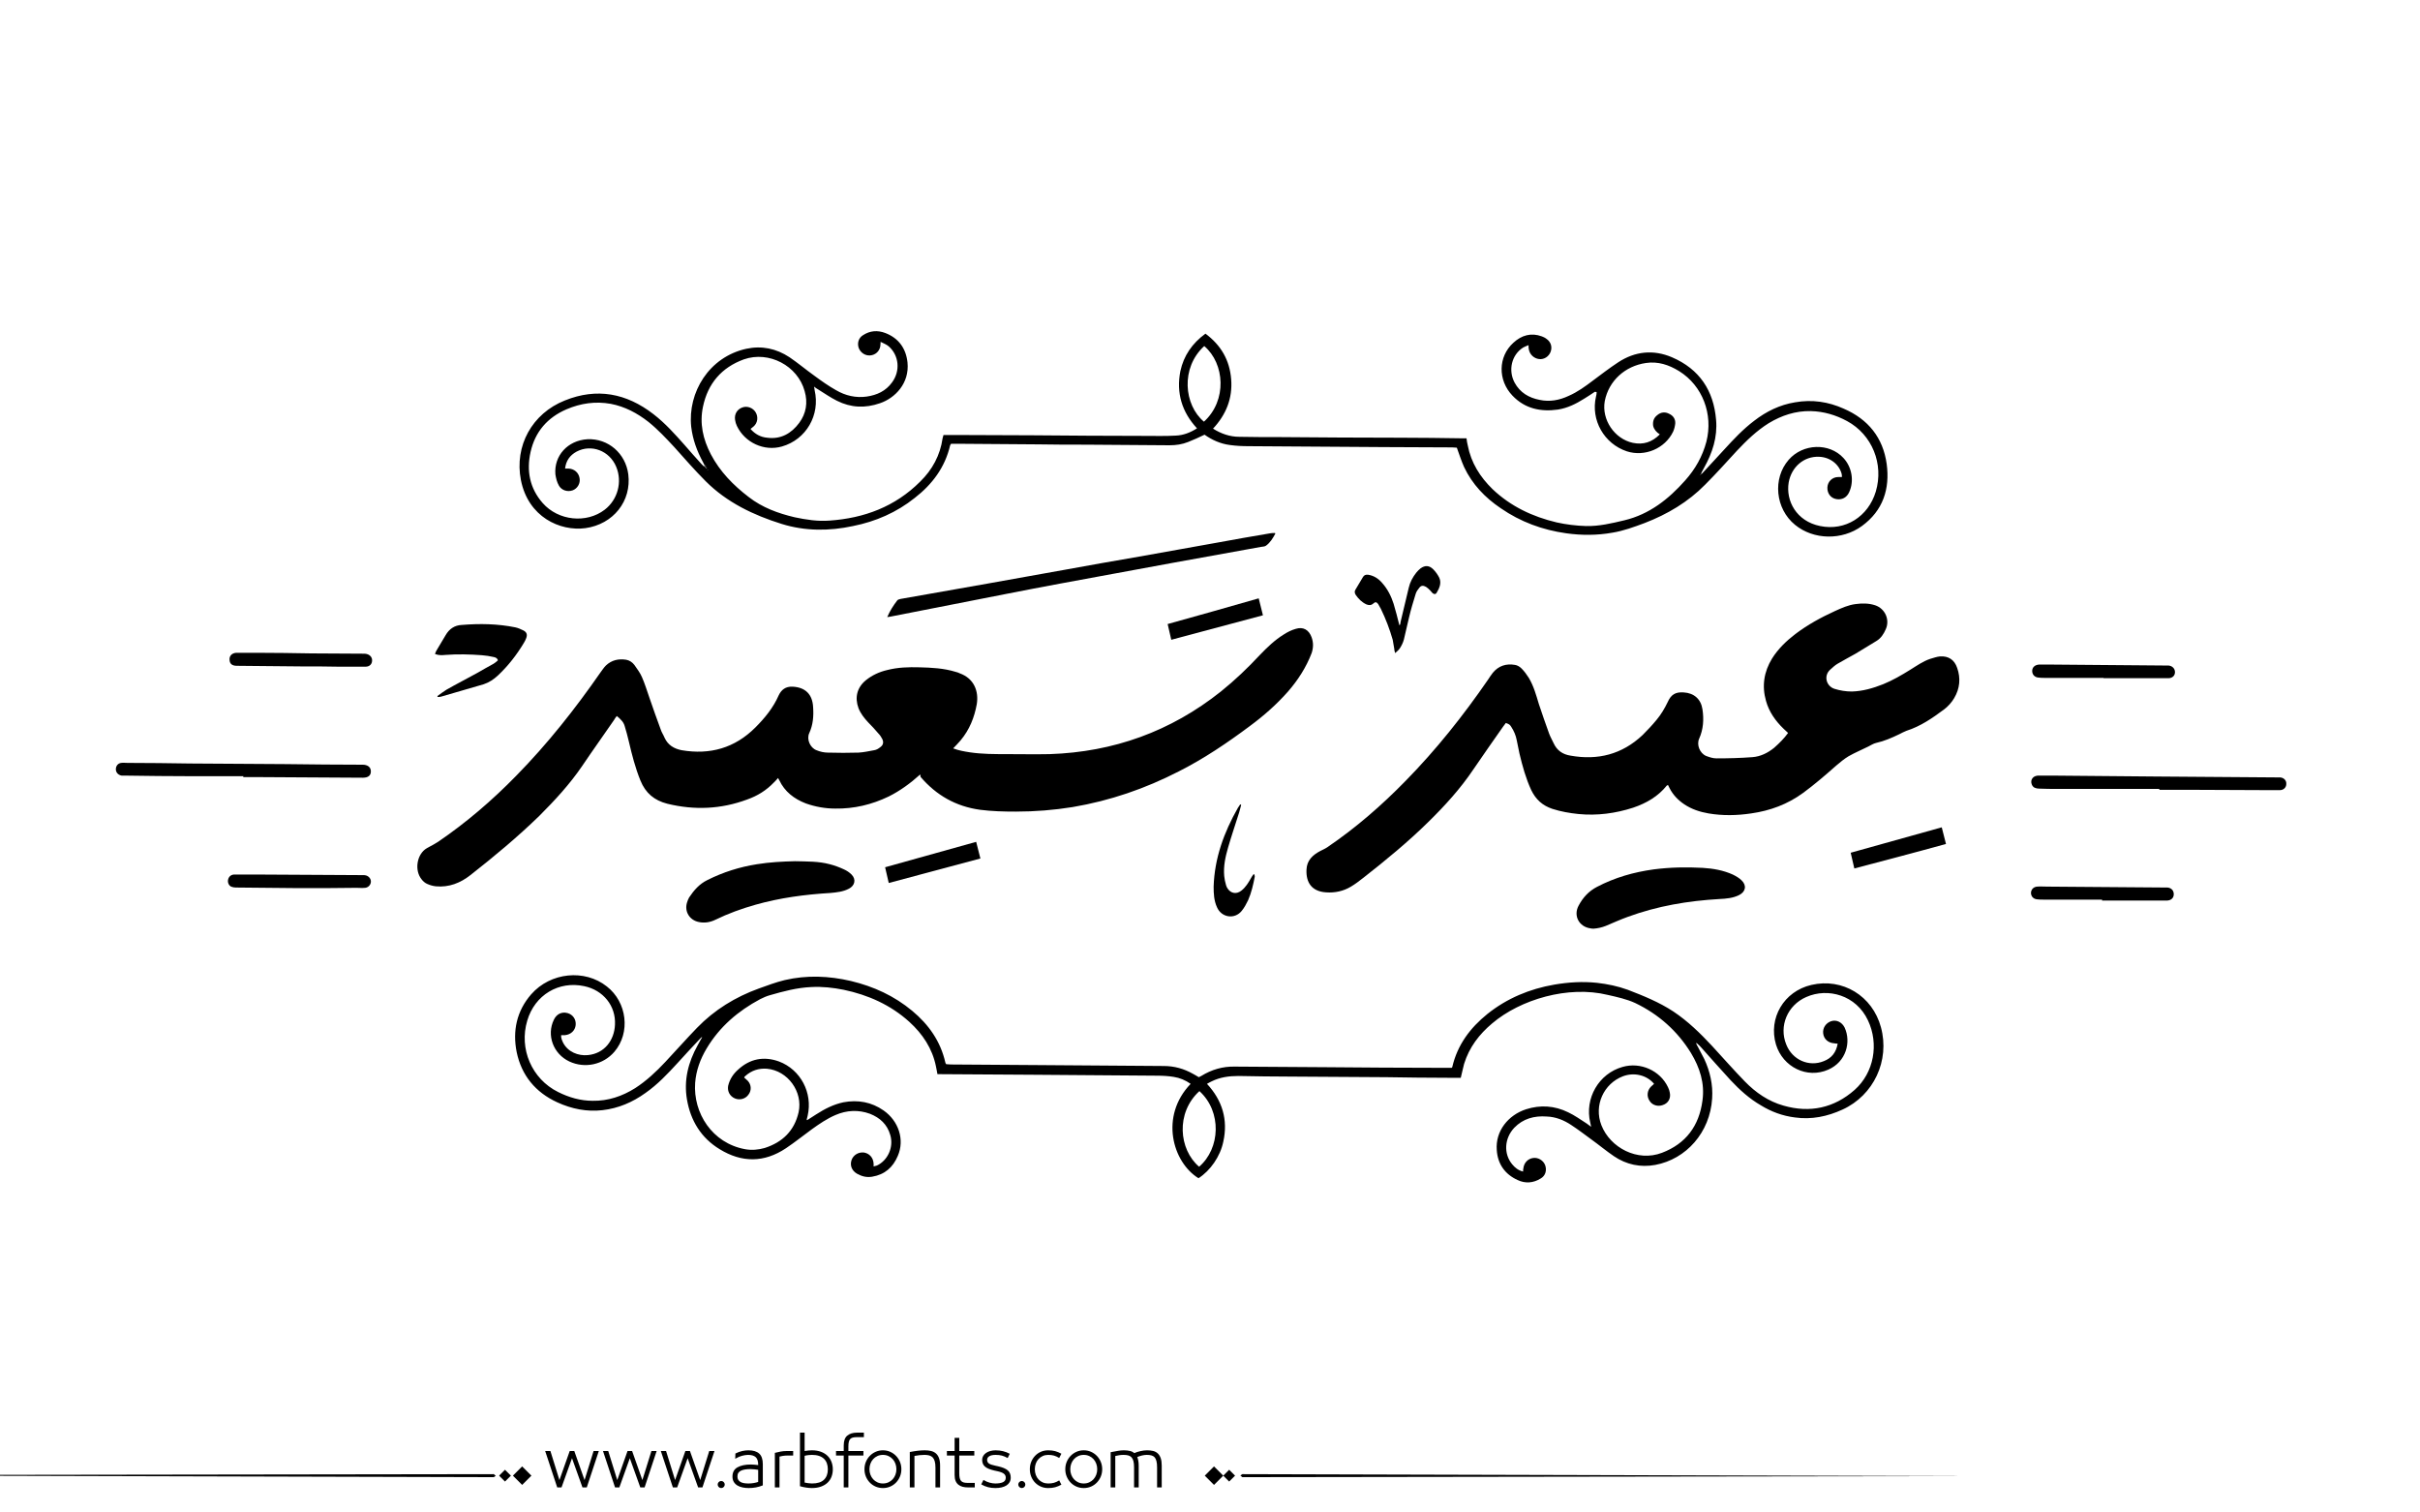 <?xml version="1.0" encoding="utf-8"?>
<!-- Generator: Adobe Illustrator 21.0.0, SVG Export Plug-In . SVG Version: 6.00 Build 0)  -->
<svg version="1.1" id="Layer_1" xmlns="http://www.w3.org/2000/svg" xmlns:xlink="http://www.w3.org/1999/xlink" x="0px" y="0px"
	 viewBox="0 0 800 500" style="enable-background:new 0 0 800 500;" xml:space="preserve">
<g>
	<path fill="#000000" d="M304.1,256.1c-3.1,2.8-6.5,5.3-10.3,7.2c-5.6,2.7-11.5,4.1-17.7,4c-3.3,0-6.6-0.6-9.7-1.7c-3.9-1.5-7-3.9-8.8-7.7
		c-0.1-0.2-0.2-0.4-0.4-0.7c-0.5,0.6-0.9,1-1.4,1.5c-2.5,2.6-5.4,4.4-8.8,5.6c-8.6,3.2-17.4,3.6-26.4,1.4c-4.3-1.1-7.2-3.5-8.9-7.7
		c-1.7-4.2-2.8-8.5-3.8-12.8c-0.4-1.8-0.9-3.5-1.4-5.2c-0.2-0.7-0.6-1.4-1.1-1.9c-0.4-0.5-0.9-0.9-1.5-1.4c-0.4,0.5-0.7,0.9-0.9,1.3
		c-3.5,5.1-7.1,10.1-10.6,15.3c-4.1,6-9,11.3-14.1,16.4c-7.2,7-14.9,13.4-22.8,19.6c-3.3,2.6-7.1,4.1-11.4,3.7c-1-0.1-2-0.4-2.9-0.8
		c-0.7-0.3-1.4-0.9-1.9-1.6c-2.2-2.8-1.6-7.6,1.2-9.8c0.8-0.6,1.8-1,2.8-1.6c0.5-0.3,1-0.6,1.5-0.9c9.4-6.4,18-13.8,25.9-21.9
		c10.3-10.5,19.4-22,27.8-34.1c0.6-0.8,1.1-1.6,1.8-2.3c1.9-1.8,4.2-2.3,6.7-1.9c1.1,0.2,2,0.8,2.7,1.7c0.9,1.3,1.9,2.6,2.5,4
		c1,2.3,1.7,4.6,2.5,6.9c1.2,3.5,2.4,6.9,3.7,10.4c0.3,1,0.9,1.8,1.3,2.8c1.1,2.4,3.1,3.6,5.6,4.1c9.4,1.6,17.6-0.7,24.4-7.5
		c3.1-3.1,5.9-6.5,7.7-10.6c0.9-1.9,2.3-3,4.6-2.9c4.2,0.2,6.6,2.5,6.8,6.8c0.2,2.9,0,5.8-1.3,8.6c-0.9,2,0.3,4.8,2.4,5.6
		c1.2,0.5,2.5,0.8,3.8,0.8c3.4,0.1,6.7,0.1,10.1,0c1.8-0.1,3.5-0.5,5.2-0.8c0.7-0.1,1.4-0.5,2-1c1-0.7,1.2-1.7,0.6-2.8
		c-0.3-0.6-0.7-1.2-1.2-1.7c-1.1-1.3-2.2-2.5-3.4-3.7c-1.3-1.4-2.5-2.9-3.2-4.7c-1.3-3.5-0.5-6.8,2.4-9.2c2.1-1.7,4.5-2.8,7.1-3.4
		c3.5-0.9,7-1,10.6-0.9c4.1,0.1,8.1,0.3,12,1.5c0.5,0.1,1,0.3,1.4,0.5c4.7,1.7,6.3,5.9,5.6,10.2c-0.8,4.4-2.4,8.4-5.3,11.9
		c-0.8,0.9-1.6,1.8-2.5,2.7c1.8,0.7,3.6,1,5.5,1.3c4,0.6,8.1,0.6,12.1,0.6c4.8,0,9.5,0.1,14.3,0c21.1-0.7,40-7.5,56.6-20.7
		c4.6-3.7,8.9-7.8,12.9-12.1c2.4-2.5,4.9-4.9,7.8-6.7c1.2-0.8,2.6-1.5,4-1.9c2.5-0.8,4.4,0.3,5.3,2.8c0.6,1.7,0.6,3.4,0,5.2
		c-1.8,4.7-4.5,8.9-7.8,12.7c-3.8,4.3-8,8-12.6,11.4c-7.5,5.6-15.2,10.8-23.5,15c-11.1,5.7-22.7,9.7-35.1,11.8
		c-6.2,1-12.5,1.5-18.8,1.5c-4,0-7.9-0.1-11.8-0.6c-8-1.1-14.5-4.8-19.7-10.9C304.3,256.2,304.3,256.1,304.1,256.1z"/>
	<path fill="#000000" d="M591.1,242.3c-0.5-0.5-1-0.9-1.5-1.4c-2.7-2.6-4.8-5.6-5.8-9.2c-1.4-4.9-0.7-9.6,2-14c2-3.2,4.7-5.8,7.7-8.1
		c4.1-3.1,8.5-5.5,13.1-7.6c2.2-1,4.4-2,6.8-2.3c2.2-0.3,4.4-0.3,6.5,0.4c3.3,1.1,4.9,4.8,3.5,7.9c-0.7,1.6-1.6,3-3.1,3.9
		c-2.3,1.4-4.6,2.8-6.9,4.2c-1.9,1.1-3.9,2.1-5.9,3.3c-0.9,0.5-1.7,1.3-2.5,2c-2.2,2-1.3,5.4,1.4,6.3c1.9,0.6,3.8,0.9,5.8,0.9
		c3.6-0.1,7-1.1,10.3-2.4c3.2-1.3,6.1-3,9-4.8c2.1-1.3,4.2-2.8,6.6-3.6c1.1-0.3,2.1-0.7,3.2-0.8c2.8-0.2,4.8,1.1,5.7,3.8
		c1.2,3.4,0.9,6.8-1,10c-0.9,1.5-2,2.7-3.3,3.7c-3.9,2.9-7.8,5.6-12.5,7.1c-0.8,0.3-1.5,0.7-2.3,1.1c-2.5,1.2-5,2.3-7.7,2.9
		c-0.9,0.2-1.8,0.8-2.6,1.2c-2.2,1.1-4.4,2-6.5,3.2c-1.5,0.9-2.8,2-4.1,3.1c-3.5,3.1-7.1,6.2-10.9,9c-5.2,3.8-10.9,5.9-17.2,6.8
		c-4.7,0.7-9.4,0.8-14.1,0c-2.9-0.5-5.6-1.4-8-3c-2.1-1.4-3.8-3.2-4.9-5.4c-0.2-0.3-0.3-0.7-0.5-1c-0.1,0.1-0.3,0.1-0.4,0.2
		c-2.9,3.6-6.7,5.8-11.1,7.3c-5.9,1.9-11.9,2.7-18.1,2.1c-2.9-0.3-5.8-0.8-8.6-1.7c-3.3-1.1-5.5-3.1-7-6.2
		c-1.8-3.9-2.9-7.9-3.9-12.1c-0.3-1.5-0.6-2.9-0.9-4.4c-0.3-1.6-0.9-3-1.8-4.4c-0.5-0.8-0.7-0.9-1.8-1.3c-0.3,0.4-0.6,0.8-0.9,1.2
		c-3.3,4.7-6.6,9.4-9.8,14.1c-4.3,6.4-9.4,12-14.9,17.4c-6.7,6.6-14,12.6-21.4,18.4c-1.4,1.1-2.7,2.1-4.2,3
		c-2.5,1.5-5.3,2.1-8.2,1.9c-4.8-0.3-6.7-3.3-6.5-7.5c0.1-3.1,2.1-4.9,4.6-6.2c0.8-0.4,1.7-0.8,2.4-1.3c9.4-6.4,17.9-13.8,25.8-21.9
		c10.1-10.3,19-21.5,27.2-33.4c0.5-0.8,1-1.5,1.6-2.3c1.9-2.3,4.4-3.1,7.3-2.6c0.8,0.1,1.6,0.6,2.2,1.2c0.9,0.9,1.7,2,2.4,3.1
		c1.6,2.7,2.4,5.6,3.3,8.6c1.1,3.3,2.2,6.5,3.4,9.8c0.4,1.1,1,2.1,1.5,3.2c1.1,2.4,3,3.7,5.6,4.1c9,1.6,17-0.4,23.8-6.8
		c1.6-1.6,3.2-3.3,4.6-5c1.5-1.8,2.7-3.8,3.7-5.9c1.1-2.5,2.6-3.4,5.3-3.2c3.4,0.2,5.7,2.2,6.2,5.6c0.5,3.3,0.3,6.6-1.1,9.7
		c-0.9,2,0.2,4.8,2.3,5.7c1.1,0.4,2.2,0.8,3.4,0.8c4,0,7.9-0.1,11.9-0.4c2.7-0.2,5.1-1.4,7.2-3.1
		C588.3,245.6,589.8,244.1,591.1,242.3z"/>
	<path fill="#000000" d="M527.1,129.6c-1.1,0.7-2.2,1.5-3.4,2.2c-2.7,1.7-5.5,3.1-8.7,3.6c-5.7,0.8-10.9-0.3-15-4.6c-4.9-5.1-4.8-12.9,0.3-17.5
		c2.7-2.5,5.9-3.4,9.4-2.1c0.5,0.2,1,0.4,1.5,0.8c1.5,1,2,2.7,1.4,4.3c-0.6,1.6-2.2,2.6-3.8,2.4c-1.7-0.2-3.1-1.5-3.4-3.2
		c-0.1-0.4-0.1-0.8-0.1-1.4c-0.7,0.3-1.3,0.5-1.8,0.8c-3.8,2.4-5,7.5-2.8,11.6c1.8,3.3,4.7,5,8.3,5.7c3.3,0.7,6.5,0.1,9.5-1.3
		c3-1.3,5.6-3.2,8.1-5.1c2.7-2,5.4-4.1,8.3-6c5.6-3.7,11.7-4.3,17.8-1.7c9.1,3.9,13.8,11,14.6,20.7c0.5,5.7-1.2,10.9-4,15.9
		c-0.3,0.5-0.5,1-0.8,1.5c-0.1,0.2-0.1,0.4-0.2,0.6c-0.1,0-0.1,0-0.2,0c0,0.1,0,0.1,0,0.2c0.1-0.1,0.1-0.1,0.2-0.2
		c0.2-0.1,0.3-0.2,0.5-0.4c2.4-2.6,4.8-5.2,7.2-7.8c3.1-3.4,6.2-6.7,9.9-9.5c4-3.1,8.5-5.3,13.5-6.1c5.6-1,11-0.2,16.1,2.1
		c8.1,3.5,13,9.6,14.2,18.3c1.1,8.2-1.2,15.4-8.2,20.5c-6.6,4.8-16,4.6-22.1-0.4c-6.5-5.3-7.5-15.3-2.1-21.5
		c4.7-5.4,13.4-5.7,18.1-0.6c2.8,3,3.6,7.6,1.9,11.3c-0.8,1.8-2.4,2.6-4.2,2.3c-1.9-0.3-3.1-1.9-3-3.9c0.1-1.9,1.6-3.4,3.6-3.4
		c0.4,0,0.7,0,1.2,0c0-0.4,0-0.7-0.1-1.1c-0.9-3.2-3.9-5.5-7.5-5.6c-5-0.2-9.1,3.4-10,8.5c-1,6,2.5,12.8,10.4,14.4
		c8.3,1.7,15.9-3.1,18.4-11.4c2.7-9.1-1.2-18.8-9.5-23.3c-3.7-2-7.7-3.2-12-3.3c-5-0.1-9.6,1.4-13.9,4c-4,2.5-7.3,5.7-10.5,9.1
		c-3.5,3.8-6.9,7.6-10.5,11.2c-5.7,5.8-12.5,9.8-20,12.7c-3.5,1.3-7,2.6-10.7,3.2c-5.1,0.9-10.1,0.9-15.2,0.2
		c-7.9-1.1-15.2-3.8-21.7-8.3c-5.2-3.5-9.4-7.9-12.1-13.6c-0.9-2-1.6-4.2-2.4-6.4c-0.4,0-1-0.1-1.6-0.1c-7.5,0-14.9-0.1-22.4-0.1
		c-14.9-0.1-29.8-0.2-44.8-0.3c-2.1,0-4.2-0.1-6.3-0.4c-3.1-0.4-5.9-1.7-8.3-3.4c-1.9,0.9-3.6,1.7-5.4,2.4c-2,0.8-4,1.1-6.2,1.1
		c-9.2-0.1-18.4-0.1-27.5-0.2c-5.3,0-10.5,0-15.8-0.1c-9-0.1-17.9-0.1-26.9-0.2c-0.7,0-1.4,0-2,0c-0.1,0.2-0.2,0.3-0.3,0.5
		c-1.7,7.3-5.9,12.9-11.7,17.4c-6,4.8-12.9,7.8-20.4,9.3c-7.9,1.7-15.9,1.7-23.6-0.7c-9.3-2.9-18.1-7.1-25.1-14.1
		c-3.6-3.6-7-7.5-10.4-11.3c-2.7-2.9-5.4-5.8-8.5-8.3c-3.7-2.9-7.8-5.1-12.5-6c-5.1-0.9-9.9-0.2-14.6,1.8
		c-6.3,2.7-10.4,7.4-11.9,14.1c-1.4,6.2-0.3,12,4,16.9c5.2,5.9,14.5,6.8,20.5,2.2c4.3-3.3,5.9-9.2,3.8-14.2c-2.2-5.3-8.2-7.6-13.1-5
		c-2.2,1.2-3.5,3-3.8,5.6c0.5,0,0.9,0,1.2,0c1.8,0.1,3.3,1.3,3.6,3.2c0.3,1.7-0.7,3.4-2.3,4c-1.7,0.6-3.6,0-4.5-1.5
		c-0.7-1.2-1-2.5-1.2-3.8c-0.5-6.1,4-11.2,10.6-11.6c6.9-0.3,12.6,4.7,13.5,11.6c1.1,8.8-4.9,16.5-14.2,17.8
		c-8.4,1.1-18.9-3.7-21.3-15.9c-2.2-11.3,3.7-22,14.5-26.3c10.6-4.3,20.4-2.4,29.3,4.5c3.9,3,7.1,6.6,10.3,10.2
		c1.8,2.1,3.6,4.1,5.5,6.2c0.3,0.3,0.6,0.6,0.9,0.9c0.1-0.1,0.2-0.1,0.3-0.2c-0.2-0.4-0.4-0.8-0.6-1.2c-2-3.7-3.4-7.5-3.9-11.7
		c-1.2-11.4,5.9-23.1,18.2-25.8c5.1-1.1,9.9-0.1,14.3,2.8c2.8,1.9,5.4,4.1,8.2,6.1c2.3,1.7,4.7,3.4,7.2,4.8
		c3.1,1.8,6.5,2.6,10.1,2.1c3.4-0.5,6.3-1.8,8.4-4.7c2.8-3.8,2.3-8.9-1.1-11.9c-0.7-0.6-1.7-1-2.5-1.4c-0.1,0-0.2,0-0.3,0
		c0,0.1,0.1,0.1,0.1,0.2c0,0.4-0.1,0.8-0.1,1.2c-0.3,1.7-1.7,2.9-3.4,3c-1.6,0.1-3.1-0.9-3.7-2.4c-0.6-1.6-0.1-3.4,1.4-4.3
		c2.3-1.5,4.8-1.7,7.4-0.7c4.4,1.7,6.8,5.1,7.3,9.7c0.7,6.9-4.1,11.8-9.1,13.5c-4.9,1.7-9.6,1.5-14.2-0.8c-2.2-1.1-4.2-2.5-6.3-3.8
		c-0.4-0.2-0.8-0.5-1.3-0.9c0.1,0.6,0.2,0.9,0.2,1.2c1.9,8.2-2.8,16.3-10.8,18.6c-5.9,1.7-12.3-1.3-14.9-6.8c-0.3-0.6-0.5-1.3-0.6-2
		c-0.3-1.9,0.7-3.5,2.4-4.1c1.6-0.6,3.5,0.1,4.4,1.6c0.9,1.5,0.7,3.5-0.7,4.7c-0.3,0.2-0.6,0.5-1,0.8c1.5,1.7,3.3,2.7,5.5,2.9
		c4.5,0.6,8-1.4,10.6-4.9c2.3-3.1,2.9-6.7,1.8-10.5c-2.3-8.4-11.8-13.4-20.1-10.5c-7.4,2.7-11.9,8-13.5,15.6
		c-1.2,5.6,0,10.8,2.6,15.8c3,5.7,7.4,10.2,12.5,14.1c4.5,3.5,9.7,5.4,15.2,6.7c3.8,0.8,7.6,1.4,11.5,1.1c11.5-0.8,21.7-4.6,30-12.9
		c4-3.9,6.6-8.7,7.4-14.3c0.1-0.4,0.2-0.7,0.3-1.1c1.2,0,2.5,0,3.7,0c8.6,0,17.2,0.1,25.7,0.1c12.4,0.1,24.8,0.2,37.2,0.2
		c3.4,0,6.8,0.1,10.2-0.1c2.5-0.1,4.8-1,7-2.4c-5-5.4-6.9-11.7-5.5-18.9c1.1-5.1,3.9-9.2,8.3-12.4c5.1,3.8,8,8.7,8.5,15.1
		c0.5,6.3-1.7,11.7-6,16.3c2.7,1.7,5.6,2.7,8.7,2.7c4.6,0.1,9.2,0.1,13.8,0.1c13.1,0.1,26.2,0.2,39.3,0.2c6.9,0,13.8,0.1,20.7,0.2
		c0.4,0,0.8,0,1.3,0c0.1,0.8,0.2,1.6,0.4,2.3c1.1,5.8,4.1,10.5,8.2,14.5c6,5.7,13.2,9.1,21.2,11c3.2,0.7,6.4,1.1,9.7,1.2
		c4.3,0.1,8.5-0.9,12.7-1.9c8.3-2,14.6-7,20.1-13.2c3.3-3.7,5.7-7.9,7-12.8c2.3-9.1-1.3-18.5-9-23.3c-3.4-2.1-7-3.3-11-2.7
		c-6.9,1-12.3,5.9-13.6,12.6c-1.1,6.1,3.2,12.5,9.3,13.8c3.4,0.7,6.3-0.2,8.9-2.8c-1.1-0.7-1.9-1.6-2.2-2.8
		c-0.2-1.5,0.2-2.7,1.4-3.6c1.2-1,2.6-1.1,3.9-0.4c1.3,0.6,2.1,1.7,2,3.2c-0.1,0.9-0.3,1.8-0.7,2.7c-2.7,5.6-9.4,8.4-15.3,6.5
		c-7.5-2.5-12-10.3-10.2-18.1c0.1-0.4,0.2-0.8,0.2-1.2c0-0.1,0-0.2,0-0.3C527.3,129.5,527.2,129.5,527.1,129.6z M234,155.4
		c0,0,0,0.1,0.1,0.1c0,0,0.1,0,0.1,0C234.1,155.5,234,155.4,234,155.4c0-0.1,0-0.1-0.1-0.2c0,0-0.1,0.1-0.1,0.1
		C233.9,155.3,233.9,155.3,234,155.4z M233.2,153.9c-0.4-0.2-0.4,0-0.3,0.3c0.2,0.2,0.4,0.5,0.6,0.7c0.1-0.1,0.2-0.1,0.2-0.2
		C233.6,154.5,233.4,154.2,233.2,153.9z M398.1,114.4c-7.9,7.2-6.7,19.5-0.1,25C405.7,132.4,404.9,120.2,398.1,114.4z"/>
	<path fill="#000000" d="M561.2,345.9c0.7,1.4,1.5,2.8,2.2,4.2c1.9,4.1,2.9,8.5,2.6,13c-0.7,11.3-8.6,20.1-18.8,22c-4.9,0.9-9.6-0.1-13.7-2.9
		c-2.5-1.7-4.9-3.7-7.4-5.5c-2.2-1.6-4.4-3.3-6.7-4.8c-2.4-1.6-5.1-2.7-8.1-2.8c-4.1-0.3-7.8,0.7-10.7,3.7
		c-3.3,3.5-3.6,8.6-0.7,12.1c0.9,1.1,2,2,3.6,2.4c0-0.4,0-0.8,0.1-1.1c0.2-1.8,1.5-3.2,3.3-3.4c1.6-0.2,3.3,0.8,3.9,2.4
		c0.6,1.7,0.1,3.5-1.5,4.4c-2.4,1.5-5.1,1.7-7.6,0.5c-4.2-1.9-6.6-5.3-6.9-9.9c-0.5-6.3,3.8-11.6,9.7-13.5c4.7-1.5,9.4-1.2,13.9,1
		c2.1,1,4.1,2.4,6.1,3.7c0.4,0.3,0.8,0.6,1.5,1.1c-0.1-0.6-0.2-1-0.3-1.4c-1.9-8,2.8-16.2,10.7-18.4c5.9-1.7,12.4,1.2,15,6.7
		c0.3,0.6,0.5,1.2,0.6,1.8c0.4,1.9-0.5,3.5-2.3,4.1c-1.6,0.6-3.5,0.1-4.4-1.4c-1-1.5-0.8-3.4,0.5-4.7c0.3-0.3,0.7-0.6,1-0.9
		c-2.4-2.9-6.6-3.9-10.3-2.5c-6.3,2.4-9.7,9.6-7.1,16.2c2.9,7.4,11.9,12.2,20,9.1c7.9-3,12.3-8.9,13.4-17.3
		c0.8-5.7-0.9-10.9-3.8-15.7c-4.5-7.3-10.7-12.8-18.4-16.5c-2.8-1.3-6-2-9.1-2.7c-13.1-3.2-28.9,1.5-38.2,9.4
		c-4.3,3.6-7.6,7.9-9.3,13.4c-0.4,1.5-0.7,3-1.1,4.6c-1.4,0-2.8,0-4.2,0c-6.8,0-13.5-0.1-20.3-0.2c-10.6-0.1-21.3-0.1-31.9-0.2
		c-5.7,0-11.4-0.1-17.1-0.2c-3.1,0-6.1,0.4-8.9,1.8c-0.5,0.2-0.9,0.5-1.5,0.8c5.1,5.5,7,11.9,5.4,19.1c-1,4.9-4.3,9.6-8.2,12.1
		c-8.6-5.3-12.9-20.5-2.6-31.2c-1.7-1.2-3.6-2-5.6-2.3c-1.8-0.3-3.7-0.4-5.6-0.4c-13.4-0.1-26.8-0.2-40.1-0.3
		c-10.5-0.1-21-0.1-31.5-0.2c-0.3,0-0.6,0-0.9,0c-0.2-0.9-0.3-1.8-0.5-2.6c-1.2-5.9-4.4-10.7-8.8-14.7c-6.2-5.6-13.6-8.9-21.7-10.6
		c-3.5-0.7-7.1-1.1-10.7-0.9c-4.7,0.2-9.2,1.4-13.7,2.7c-1.1,0.3-2.2,0.8-3.2,1.3c-7.3,3.9-13.4,9.1-17.7,16.3
		c-2.1,3.5-3.5,7.3-3.8,11.4c-0.7,9.9,5.6,19.9,16.5,21.9c2.2,0.4,4.4,0.2,6.5-0.4c5.9-1.9,9.8-5.7,11.2-11.8
		c1.5-6.8-3.6-13.8-10.5-14.4c-2.7-0.2-5.1,0.6-7.1,2.4c-0.2,0.1-0.3,0.3-0.4,0.5c0.4,0.4,0.8,0.7,1.2,1.1c1.2,1.3,1.3,3.2,0.2,4.6
		c-1,1.4-2.9,1.9-4.5,1.2c-1.6-0.7-2.5-2.3-2.2-4.1c0.5-2.2,1.7-4,3.3-5.4c3.9-3.6,8.5-4.5,13.5-2.7c7.2,2.7,11.2,10.4,9.5,17.9
		c-0.1,0.4-0.2,0.8-0.3,1.2c0,0.1,0,0.2,0,0.3c0.1,0,0.2-0.1,0.3-0.1c0.9-0.6,1.9-1.2,2.8-1.8c2.8-1.8,5.7-3.3,9-4
		c4.8-0.9,9.3-0.1,13.3,2.7c5,3.5,7,9.7,4.7,15c-1.6,3.8-4.3,6.2-8.5,6.9c-1.8,0.3-3.4-0.1-5-1c-1.7-1-2.4-2.7-1.8-4.5
		c0.6-1.7,2.3-2.7,4.1-2.5c1.8,0.3,3.1,1.7,3.2,3.7c0,0.2,0,0.5,0,0.9c0.4-0.1,0.8-0.2,1.1-0.3c3.6-1.7,5.6-6.1,4.4-10.1
		c-1-3.5-3.4-5.7-6.7-7c-3.8-1.4-7.7-1.2-11.4,0.4c-2.8,1.2-5.3,2.9-7.8,4.7c-2.9,2.1-5.6,4.3-8.6,6.3c-7.2,4.8-14.6,4.8-21.9,0.3
		c-6.1-3.7-9.6-9.4-10.8-16.4c-1.1-6.4,0.4-12.3,3.5-17.9c0.4-0.7,0.7-1.3,1.1-2c0.1-0.2,0.2-0.3,0.3-0.5c0-0.1,0.1-0.2,0.1-0.3
		c-0.1,0.1-0.2,0.1-0.3,0.2c-0.1,0.1-0.3,0.3-0.4,0.4c-2.5,2.7-5,5.3-7.4,8c-3.3,3.6-6.6,7.1-10.6,9.9c-4.3,3.1-9,5.1-14.2,5.7
		c-5.2,0.6-10.2-0.4-15-2.6c-7.2-3.3-11.8-8.9-13.4-16.6c-1.4-7,0-13.6,4.8-19.1c6.4-7.3,17.7-8.4,25-2.6c6.7,5.2,7.9,15.3,2.5,21.6
		c-3.7,4.3-9.8,5.6-14.9,3.2c-5.3-2.5-7.6-8.7-5.1-13.8c0.9-1.9,2.6-2.7,4.5-2.2c1.8,0.5,2.9,2.1,2.7,4c-0.2,1.8-1.6,3.1-3.5,3.3
		c-0.4,0-0.8,0-1.3,0c-0.1,0.9,0.3,1.7,0.6,2.4c1.6,3.2,5.1,4.5,8.2,4.2c5.5-0.5,8.8-4.9,9-10.1c0.3-6.2-3.9-11.4-10.2-12.7
		c-8.4-1.8-16.3,2.9-18.8,11.4c-2.8,9.3,1.5,19.3,10.2,23.6c3.6,1.8,7.4,2.9,11.4,2.9c5.1,0.1,9.8-1.5,14.1-4.2
		c3.7-2.4,6.9-5.4,9.9-8.6c3.5-3.7,6.9-7.6,10.5-11.3c5.8-6,12.7-10.2,20.4-13c2.8-1,5.7-2.1,8.6-2.8c7.3-1.7,14.6-1.4,21.9,0.3
		c7.5,1.8,14.3,4.9,20.3,9.9c5.4,4.5,9.3,10,10.9,17c0,0.2,0.1,0.3,0.3,0.6c0.5,0,1.1,0.1,1.6,0.1c9.7,0.1,19.5,0.1,29.2,0.2
		c13.7,0.1,27.4,0.2,41.1,0.3c3.5,0,6.7,0.9,9.7,2.6c0.6,0.3,1.2,0.7,1.9,1.1c0.3-0.1,0.5-0.3,0.8-0.4c3.4-2.1,7.1-3.2,11.1-3.1
		c10.2,0.1,20.3,0.1,30.5,0.2c12.3,0.1,24.5,0.2,36.8,0.2c1.5,0,3,0,4.4,0c0.1-0.1,0.2-0.2,0.2-0.3c1.7-7.3,5.9-12.9,11.6-17.5
		c6.5-5.2,14-8.3,22.1-9.7c4.7-0.8,9.3-1.1,14.1-0.6c3.5,0.4,6.9,1.1,10.2,2.3c5.2,2,10.4,4.1,15.1,7.2c4.8,3.2,8.9,7.2,12.8,11.4
		c3.6,3.9,7.1,7.9,10.8,11.7c3.6,3.7,7.8,6.6,12.8,8c8.7,2.5,16.7,0.8,23.5-5.2c6.4-5.7,8.1-15.2,4.4-23
		c-3.9-8.3-13.2-10.9-20.4-7.7c-6.2,2.7-9.1,9.6-6.6,15.7c2,5.1,7.5,7.5,12.4,5.5c2.6-1,4.1-2.9,4.6-5.8c-0.4,0-0.8,0-1.1-0.1
		c-2-0.1-3.5-1.4-3.7-3.3c-0.2-1.8,0.9-3.4,2.6-4c1.8-0.6,3.6,0.3,4.5,2.1c2.2,4.8,0.5,11.3-5.4,13.9c-7,3.1-15-0.8-17.3-8.3
		c-2.6-8.7,2.6-17.6,11.7-19.7c10.3-2.4,20.2,3.6,23,14c3,11-2.4,22.5-12.7,27.2c-5,2.3-10.3,3.4-15.8,2.6c-4-0.5-7.8-1.9-11.2-4
		c-3.8-2.2-7-5.1-10-8.3c-3.3-3.6-6.5-7.2-9.7-10.8c-0.3-0.4-0.7-0.7-1.1-1.1c-0.1-0.1-0.3-0.2-0.4-0.4c-0.1,0-0.1,0.1-0.2,0.1
		C561,345.6,561.1,345.8,561.2,345.9z M396.5,360.7c-7.9,7.2-6.8,19.3-0.1,25C403.4,379.7,404,367.5,396.5,360.7z"/>
	<path fill="#000000" d="M262.8,284.7c4,0.1,7.8,0,11.5,1c1.6,0.4,3.2,1,4.7,1.7c0.9,0.4,1.8,1,2.5,1.7c1.6,1.6,1.1,3.7-0.9,4.7
		c-1.9,1-4,1.2-6.1,1.4c-8.4,0.5-16.7,1.6-24.8,3.9c-4.6,1.3-9,2.9-13.3,5c-1.7,0.8-3.5,1.1-5.4,0.7c-3-0.6-4.8-3.4-3.9-6.4
		c0.2-0.6,0.4-1.2,0.7-1.7c1.6-2.4,3.4-4.5,6.1-5.8c5.2-2.6,10.6-4.3,16.3-5.2C254.5,285,258.7,284.8,262.8,284.7z"/>
	<path fill="#000000" d="M526.8,307c-0.3,0-0.6,0-1-0.1c-3.8-0.5-5.8-4.2-3.9-7.6c1.4-2.6,3.3-4.7,6-6.1c5.9-3.1,12.2-4.9,18.8-5.8
		c5.4-0.7,10.8-0.8,16.2-0.5c3.4,0.2,6.8,0.8,9.9,2.2c1,0.5,2.1,1.1,2.9,1.9c1.8,1.7,1.4,3.8-0.8,4.9c-2,1-4.3,1.2-6.5,1.3
		c-10.4,0.6-20.5,2.3-30.3,5.9c-2.5,0.9-4.9,2-7.3,3C529.5,306.6,528.2,306.9,526.8,307z"/>
	<path fill="#000000" d="M421.6,176.4c-0.8,1.5-1.7,3-3.1,4c-0.4,0.3-1.1,0.3-1.7,0.4c-9.8,1.8-19.5,3.5-29.3,5.3c-12.3,2.3-24.6,4.5-36.9,6.8
		c-11.9,2.2-23.8,4.6-35.6,6.9c-6.8,1.3-13.6,2.7-20.4,4c-0.4,0.1-0.7,0.1-1.3,0.2c0.9-2.1,2-3.8,3.3-5.5c0.2-0.3,0.7-0.4,1.1-0.5
		c9.6-1.7,19.2-3.4,28.9-5.1c8.6-1.5,17.1-3.1,25.7-4.6c8.1-1.5,16.2-2.9,24.3-4.3c8.6-1.5,17.1-3.1,25.7-4.6
		c5.9-1.1,11.7-2.1,17.6-3.1c0.5-0.1,1-0.1,1.5-0.1C421.4,176.1,421.5,176.2,421.6,176.4z"/>
	<path fill="#000000" d="M80.5,256.6c-5.7,0-11.4,0-17.1,0c-7.4,0-14.8-0.1-22.2-0.2c-0.3,0-0.7,0-1,0c-1.1-0.2-1.9-1-1.9-2.1c0-1.1,0.7-2,1.8-2.1
		c0.6-0.1,1.3,0,2,0c6.9,0,13.8,0.1,20.7,0.2c10.6,0.1,21.2,0.1,31.7,0.2c8.5,0.1,17,0.2,25.4,0.2c1.5,0,2.7,0.7,2.7,2.2
		c0,1.4-0.9,2.1-2.7,2.1c-11.3-0.1-22.6-0.1-34-0.2c-1.9,0-3.7,0-5.6,0C80.5,256.7,80.5,256.7,80.5,256.6z"/>
	<path fill="#000000" d="M713.9,260.8c-11.2,0-22.4,0-33.6,0c-2.1,0-4.2,0-6.3-0.1c-0.5,0-0.9-0.1-1.4-0.3c-0.8-0.4-1.2-1.4-1.1-2.2
		c0.2-1.1,1-1.7,2.2-1.8c1.6,0,3.3,0,4.9,0c11.3,0.1,22.6,0.2,34,0.3c13.5,0.1,26.9,0.2,40.4,0.3c0.3,0,0.6,0,0.8,0
		c1.2,0.1,2.1,1,2,2.2c0,1.1-0.9,2-2.1,2c-1.8,0-3.6,0-5.5,0c-7.7,0-15.5-0.1-23.2-0.1c-3.8,0-7.5,0-11.3,0
		C713.9,260.9,713.9,260.9,713.9,260.8z"/>
	<path fill="#000000" d="M144.6,230.1c1-0.7,2-1.5,3-2.1c3.3-1.9,6.7-3.6,10.1-5.5c1.8-1,3.6-2.1,5.5-3.1c0.5-0.3,0.9-0.7,1.4-1.1
		c-0.2-0.8-0.9-1-1.4-1.1c-1.3-0.3-2.6-0.5-3.9-0.6c-4-0.3-8-0.4-12-0.1c-1.1,0.1-2.2,0.2-3.5-0.3c0.2-0.6,0.4-1.1,0.7-1.5
		c0.9-1.6,1.9-3.1,2.8-4.7c1.2-2.1,3-3.3,5.3-3.4c6-0.5,11.9-0.4,17.8,0.8c0.9,0.2,1.8,0.6,2.6,1c1.2,0.6,1.4,1.5,0.9,2.7
		c-0.2,0.5-0.4,0.9-0.7,1.4c-2.4,4-5.2,7.6-8.6,10.8c-1.4,1.3-2.9,2.3-4.7,2.9c-4.7,1.4-9.4,2.7-14.1,4.1c-0.3,0.1-0.7,0.1-1.1,0.1
		C144.6,230.3,144.6,230.2,144.6,230.1z"/>
	<path fill="#000000" d="M461.2,215.9c-0.2-0.7-0.3-1.1-0.3-1.5c-0.2-1-0.3-1.9-0.5-2.9c-1-3.5-2.3-6.9-3.9-10.2c-0.3-0.5-0.6-1.1-0.9-1.6
		c-0.5-0.7-1-0.8-1.6-0.2c-0.8,0.7-1.5,0.6-2.3,0.3c-1.5-0.7-2.6-1.8-3.5-3.1c-0.4-0.6-0.5-1.2-0.1-1.8c0.8-1.4,1.7-2.8,2.5-4.2
		c0.4-0.6,0.9-0.8,1.7-0.7c1.9,0.3,3.4,1.3,4.6,2.7c1.8,2,3,4.4,3.8,6.9c0.7,2.3,1.3,4.7,1.9,7.1c0.4-0.2,0.3-0.7,0.4-1.1
		c0.9-3.8,1.8-7.5,2.7-11.3c0.4-1.8,1.3-3.5,2.5-5c0.4-0.5,0.9-1,1.4-1.4c1.5-1.1,2.9-1,4.2,0.3c0.8,0.8,1.5,1.8,2,2.8
		c0.8,1.8,0,3.5-0.9,5c-0.3,0.5-0.8,0.5-1.3,0.1c-0.3-0.3-0.6-0.7-0.9-1c-0.4-0.4-0.8-0.8-1.3-1.1c-0.9-0.5-1.6-0.5-2.2,0.3
		c-0.5,0.6-1,1.3-1.2,2c-0.8,2.6-1.6,5.2-2.2,7.8c-0.6,2.4-1.1,4.9-1.7,7.3c-0.3,1.1-0.8,2.1-1.4,3
		C462.3,215,461.8,215.3,461.2,215.9z"/>
	<path fill="#000000" d="M695.4,224.1c-6.5,0-13,0-19.4,0c-0.7,0-1.4,0-2.1-0.1c-1.3-0.1-2.1-1-2.1-2.2c0-1.2,0.9-2,2.2-2.1c1.6,0,3.3,0,4.9,0
		c12,0.1,24,0.2,35.9,0.3c0.7,0,1.3,0,2,0c1.3,0.1,2.2,1,2.2,2.2c0,1.2-0.9,2-2.2,2c-1.4,0-2.8,0-4.2,0c-5.7,0-11.5,0-17.2,0
		C695.4,224.2,695.4,224.1,695.4,224.1z"/>
	<path fill="#000000" d="M694.9,297.4c-6.4,0-12.9,0-19.3,0c-0.7,0-1.5,0-2.2-0.1c-1.2-0.1-2-1-2-2.1c0-1.1,0.8-2,2-2.1c1.1-0.1,2.2,0,3.4,0
		c13,0.1,26,0.2,39,0.3c0.2,0,0.5,0,0.7,0c1.3,0.1,2.1,1,2.1,2.2c0,1.2-0.8,2-2.1,2.1c-1.3,0-2.7,0-4.1,0c-5.8,0-11.6,0-17.5,0
		C694.9,297.5,694.9,297.4,694.9,297.4z"/>
	<path fill="#000000" d="M99,293.6c-7-0.1-14.1-0.1-21.1-0.2c-0.5,0-1-0.1-1.5-0.3c-0.8-0.4-1.2-1.4-1-2.3c0.2-1,1-1.7,2.1-1.7c2.2,0,4.4,0,6.6,0
		c6,0,11.9,0.1,17.9,0.1c6,0,11.9,0.1,17.9,0.1c0.4,0,0.8,0,1.1,0.1c1,0.3,1.7,1.2,1.6,2.2c-0.1,1-0.9,1.8-1.9,1.9c-1,0.1-2,0-2.9,0
		C111.4,293.6,105.2,293.6,99,293.6C99,293.6,99,293.6,99,293.6z"/>
	<path fill="#000000" d="M99.4,220.3c-7-0.1-14.1-0.1-21.1-0.2c-1.5,0-2.3-0.6-2.4-1.8c-0.2-1.4,0.7-2.4,2.2-2.5c2.3,0,4.6,0,6.8,0
		c6,0,12,0.1,18,0.2c5.8,0,11.6,0.1,17.5,0.1c1.4,0,2.5,0.8,2.6,2c0.1,1.3-0.7,2.3-2.2,2.3c-2.8,0-5.6,0-8.4,0
		C108.1,220.3,103.7,220.3,99.4,220.3C99.4,220.3,99.4,220.3,99.4,220.3z"/>
	<path fill="#000000" d="M613,287.1c-0.4-1.7-0.8-3.4-1.2-5.2c10-2.8,20-5.6,30.1-8.4c0.5,1.9,0.9,3.6,1.4,5.5C633.2,281.8,623.2,284.4,613,287.1z"
		/>
	<path fill="#000000" d="M416.1,197.8c0.5,1.9,0.9,3.6,1.4,5.6c-10,2.7-20.1,5.4-30.3,8.1c-0.2-1-0.4-1.8-0.6-2.6c-0.2-0.8-0.4-1.6-0.6-2.6
		C396.1,203.5,406,200.7,416.1,197.8z"/>
	<path fill="#000000" d="M324.1,283.8c-10.1,2.7-20.1,5.4-30.3,8.1c-0.4-1.7-0.8-3.4-1.2-5.2c10.1-2.8,20-5.6,30.1-8.4
		C323.2,280.2,323.6,281.9,324.1,283.8z"/>
	<path fill="#000000" d="M410.3,266.1c-0.2,0.9-0.5,1.8-0.7,2.6c-1.2,3.8-2.5,7.6-3.6,11.4c-0.9,3.1-1.6,6.2-1.3,9.5c0.1,1,0.3,2,0.6,3
		c0.1,0.4,0.3,0.8,0.5,1.1c1.1,1.7,3,2,4.6,0.7c1.4-1.1,2.3-2.6,3.2-4.2c0.2-0.4,0.5-0.8,0.8-1.2c0.1,0,0.2,0.1,0.3,0.1
		c0,0.2,0.1,0.5,0.1,0.7c-0.5,2.6-1.1,5.3-2.2,7.8c-0.6,1.2-1.2,2.4-2.1,3.5c-2.3,2.9-6.7,2.3-8.2-1.2c-1-2.2-1.1-4.5-1.1-6.8
		c0.3-9.4,3.4-17.9,8-26c0.2-0.4,0.6-0.8,0.8-1.2C410.1,266,410.2,266,410.3,266.1z"/>
	<path fill="#000000" d="M233.2,153.9c0.2,0.3,0.4,0.5,0.6,0.8c-0.1,0.1-0.2,0.1-0.2,0.2c-0.2-0.2-0.4-0.5-0.6-0.7C233,154.1,233.1,154,233.2,153.9
		z"/>
	<path fill="#000000" d="M234,155.4c-0.1,0-0.1-0.1-0.2-0.1c0,0,0.1-0.1,0.1-0.1C233.9,155.2,233.9,155.3,234,155.4L234,155.4z"/>
	<path fill="#000000" d="M234,155.4c0.1,0,0.1,0.1,0.2,0.1c0,0-0.1,0-0.1,0C234,155.4,234,155.4,234,155.4C234,155.4,234,155.4,234,155.4z"/>
</g>
<path fill="#000000" d="M273.602,481.306c-0.578-0.576-1.301-1.03-2.174-1.362c-0.873-0.331-1.885-0.497-3.039-0.497
	c-0.663,0-1.463,0.079-2.4,0.238v-6.077h-1.535v17.711c0.706,0.202,1.402,0.354,2.087,0.454s1.301,0.151,1.849,0.151
	c1.153,0,2.166-0.162,3.039-0.486s1.596-0.764,2.174-1.319c0.576-0.555,1.006-1.211,1.287-1.968s0.42-1.561,0.42-2.411
	s-0.139-1.657-0.42-2.422C274.608,482.554,274.178,481.883,273.602,481.306z M272.391,489.167c-0.852,0.829-2.17,1.243-3.958,1.243
	c-0.39,0-0.805-0.032-1.244-0.097c-0.439-0.065-0.84-0.134-1.2-0.206v-8.845c0.447-0.115,0.887-0.194,1.319-0.237
	c0.433-0.044,0.808-0.065,1.125-0.065c0.894,0,1.668,0.112,2.325,0.335c0.656,0.224,1.199,0.545,1.633,0.963
	c0.432,0.418,0.752,0.919,0.961,1.503s0.314,1.243,0.314,1.979C273.667,487.195,273.241,488.338,272.391,489.167z M247.392,479.446
	c-0.62,0-1.297,0.079-2.033,0.238c-0.735,0.158-1.485,0.433-2.249,0.821l-0.065,1.73c0.548-0.303,0.973-0.52,1.276-0.649
	s0.624-0.237,0.962-0.324c0.338-0.086,0.677-0.158,1.016-0.216s0.667-0.087,0.984-0.087c1.139,0,1.982,0.249,2.53,0.746
	s0.822,1.33,0.822,2.498v0.13c-0.332-0.044-0.732-0.087-1.2-0.13c-0.469-0.043-0.876-0.065-1.222-0.065
	c-1.831,0-3.302,0.311-4.412,0.931c-1.11,0.619-1.665,1.644-1.665,3.07c0,0.707,0.155,1.305,0.465,1.795
	c0.31,0.49,0.713,0.88,1.211,1.168s1.067,0.497,1.708,0.627c0.641,0.13,1.308,0.194,2,0.194c0.807,0,1.6-0.072,2.378-0.216
	c0.779-0.145,1.536-0.368,2.271-0.671v-7.028c0-1.585-0.397-2.742-1.189-3.471C250.189,479.811,248.992,479.446,247.392,479.446z
	 M250.636,489.892c-0.375,0.144-0.858,0.267-1.449,0.367c-0.591,0.102-1.183,0.151-1.773,0.151c-0.505,0-0.984-0.035-1.438-0.108
	c-0.454-0.071-0.84-0.197-1.157-0.378c-0.317-0.18-0.57-0.414-0.757-0.703c-0.188-0.288-0.281-0.663-0.281-1.124
	c0-0.52,0.111-0.934,0.335-1.244c0.224-0.31,0.533-0.551,0.93-0.724c0.396-0.174,0.85-0.296,1.362-0.368
	c0.511-0.072,1.041-0.108,1.589-0.108c0.476,0,0.984,0.029,1.524,0.087c0.541,0.058,0.912,0.108,1.114,0.151V489.892z
	 M258.032,479.868c-0.649,0.122-1.276,0.263-1.881,0.422v11.418h1.535v-10.186c0.202-0.072,0.563-0.147,1.082-0.228
	c0.519-0.079,1.002-0.118,1.449-0.118h1.989v-1.492H260C259.336,479.685,258.681,479.746,258.032,479.868z M-77.92,487.667
	l241.145,0.656l0.663-0.433l-0.632-0.564L-77.92,487.667z M164.994,487.825l1.95,1.95l1.95-1.95l-1.95-1.95L164.994,487.825z
	 M169.559,487.825l3.057,3.057l3.057-3.057l-3.057-3.057L169.559,487.825z M212.359,489.286l-3.395-9.602h-1.514l-3.396,9.602
	l-2.984-9.602h-1.73l3.979,12.023h1.428l3.46-9.645l3.46,9.645h1.427l3.979-12.023h-1.73L212.359,489.286z M238.418,489.589
	c-0.317,0-0.591,0.115-0.822,0.346c-0.231,0.23-0.346,0.505-0.346,0.822c0,0.316,0.115,0.591,0.346,0.821
	c0.23,0.23,0.504,0.346,0.822,0.346c0.317,0,0.591-0.115,0.822-0.346c0.23-0.23,0.346-0.505,0.346-0.821
	c0-0.317-0.116-0.592-0.346-0.822C239.009,489.704,238.735,489.589,238.418,489.589z M193.243,489.286l-3.395-9.602h-1.514
	l-3.396,9.602l-2.984-9.602h-1.73l3.979,12.023h1.428l3.46-9.645l3.46,9.645h1.427l3.979-12.023h-1.73L193.243,489.286z
	 M231.476,489.286l-3.395-9.602h-1.514l-3.396,9.602l-2.984-9.602h-1.73l3.979,12.023h1.428l3.46-9.645l3.46,9.645h1.427
	l3.979-12.023h-1.73L231.476,489.286z M382.732,480.474c-0.426-0.396-0.938-0.667-1.535-0.812c-0.598-0.144-1.271-0.216-2.021-0.216
	c-0.664,0-1.393,0.09-2.184,0.271c-0.793,0.181-1.471,0.4-2.033,0.659c-0.346-0.331-0.818-0.569-1.416-0.714
	c-0.6-0.144-1.273-0.216-2.023-0.216c-0.635,0-1.268,0.058-1.902,0.173l-2.465,0.454v11.635h1.535v-10.38
	c0.447-0.102,0.883-0.188,1.309-0.26c0.424-0.072,0.896-0.108,1.416-0.108c0.605,0,1.125,0.058,1.557,0.173
	c0.434,0.116,0.789,0.321,1.07,0.616c0.281,0.296,0.494,0.711,0.639,1.244s0.217,1.24,0.217,2.119v6.596h1.535v-7.201
	c0-0.663-0.055-1.243-0.162-1.741c-0.109-0.497-0.213-0.861-0.314-1.092c0.086-0.043,0.281-0.119,0.584-0.228
	c0.303-0.107,0.602-0.197,0.898-0.27c0.295-0.072,0.586-0.126,0.875-0.162s0.547-0.055,0.779-0.055c0.59,0,1.102,0.058,1.535,0.173
	c0.432,0.116,0.781,0.317,1.049,0.605c0.266,0.289,0.471,0.703,0.615,1.244c0.145,0.54,0.217,1.251,0.217,2.13v6.596h1.535v-7.201
	c0-0.995-0.111-1.816-0.336-2.466C383.482,481.393,383.158,480.87,382.732,480.474z M280.1,474.581
	c-0.785,0.648-1.18,1.729-1.18,3.243v1.86h-2.551v1.492h2.551v10.531h1.537v-10.531h4.973v-1.492h-4.973v-1.471
	c0-0.635,0.045-1.149,0.141-1.546c0.094-0.396,0.24-0.707,0.443-0.931c0.201-0.223,0.475-0.385,0.82-0.486
	c0.346-0.101,0.779-0.151,1.299-0.151h2.422v-1.492h-2.271C281.956,473.607,280.885,473.932,280.1,474.581z M398.273,487.825
	l3.057,3.057l3.057-3.057l-3.057-3.057L398.273,487.825z M343.322,482.322c0.389-0.418,0.854-0.749,1.395-0.994
	s1.135-0.368,1.783-0.368c0.736,0,1.373,0.076,1.914,0.228s1.121,0.414,1.74,0.789l0.715-1.405c-0.707-0.39-1.393-0.674-2.055-0.854
	c-0.664-0.181-1.436-0.271-2.314-0.271c-0.85,0-1.639,0.155-2.367,0.465c-0.729,0.311-1.367,0.746-1.914,1.309
	c-0.549,0.563-0.98,1.222-1.297,1.979c-0.317,0.757-0.476,1.59-0.476,2.498s0.158,1.74,0.476,2.497
	c0.316,0.757,0.748,1.413,1.297,1.969c0.547,0.555,1.186,0.987,1.914,1.297c0.729,0.311,1.518,0.465,2.367,0.465
	c0.879,0,1.65-0.09,2.314-0.27c0.662-0.181,1.348-0.466,2.055-0.854l-0.715-1.406c-0.619,0.375-1.199,0.639-1.74,0.79
	s-1.178,0.227-1.914,0.227c-0.648,0-1.242-0.119-1.783-0.356c-0.541-0.238-1.006-0.565-1.395-0.984
	c-0.391-0.418-0.693-0.915-0.908-1.492c-0.217-0.576-0.324-1.203-0.324-1.881s0.107-1.305,0.324-1.882
	C342.628,483.238,342.931,482.741,343.322,482.322z M404.387,487.825l1.949,1.95l1.951-1.95l-1.951-1.95L404.387,487.825z
	 M410.701,487.326l-0.664,0.433l0.633,0.564l241.176-0.341L410.701,487.326z M362.611,481.295c-0.549-0.569-1.193-1.02-1.936-1.352
	c-0.742-0.331-1.547-0.497-2.412-0.497c-0.863,0-1.668,0.166-2.41,0.497c-0.742,0.332-1.389,0.782-1.936,1.352
	c-0.549,0.57-0.977,1.229-1.287,1.979c-0.311,0.749-0.465,1.557-0.465,2.422s0.154,1.672,0.465,2.422s0.738,1.409,1.287,1.979
	c0.547,0.569,1.193,1.017,1.936,1.341s1.547,0.486,2.41,0.486c0.865,0,1.67-0.162,2.412-0.486s1.387-0.771,1.936-1.341
	c0.547-0.569,0.977-1.229,1.287-1.979c0.309-0.75,0.465-1.557,0.465-2.422s-0.156-1.673-0.465-2.422
	C363.587,482.524,363.158,481.865,362.611,481.295z M362.394,487.523c-0.217,0.569-0.52,1.067-0.908,1.492
	c-0.389,0.426-0.857,0.765-1.406,1.017c-0.547,0.252-1.152,0.378-1.816,0.378c-0.662,0-1.268-0.126-1.816-0.378
	c-0.547-0.252-1.016-0.591-1.404-1.017c-0.391-0.425-0.693-0.923-0.908-1.492c-0.217-0.569-0.324-1.179-0.324-1.827
	c0-0.649,0.107-1.262,0.324-1.839c0.215-0.576,0.518-1.077,0.908-1.503c0.389-0.425,0.857-0.764,1.404-1.016
	c0.549-0.252,1.154-0.379,1.816-0.379c0.664,0,1.27,0.127,1.816,0.379c0.549,0.252,1.018,0.591,1.406,1.016
	c0.389,0.426,0.691,0.927,0.908,1.503c0.217,0.577,0.324,1.189,0.324,1.839C362.718,486.345,362.611,486.954,362.394,487.523z
	 M296.221,481.295c-0.547-0.569-1.191-1.02-1.936-1.352c-0.742-0.331-1.545-0.497-2.41-0.497s-1.67,0.166-2.412,0.497
	c-0.742,0.332-1.387,0.782-1.936,1.352c-0.547,0.57-0.977,1.229-1.285,1.979c-0.311,0.749-0.465,1.557-0.465,2.422
	s0.154,1.672,0.465,2.422c0.309,0.75,0.738,1.409,1.285,1.979c0.549,0.569,1.193,1.017,1.936,1.341s1.547,0.486,2.412,0.486
	s1.668-0.162,2.41-0.486c0.744-0.324,1.389-0.771,1.936-1.341c0.549-0.569,0.977-1.229,1.287-1.979s0.465-1.557,0.465-2.422
	s-0.154-1.673-0.465-2.422C297.198,482.524,296.77,481.865,296.221,481.295z M296.006,487.523c-0.217,0.569-0.52,1.067-0.908,1.492
	c-0.391,0.426-0.859,0.765-1.406,1.017c-0.549,0.252-1.154,0.378-1.816,0.378c-0.664,0-1.27-0.126-1.816-0.378
	c-0.549-0.252-1.018-0.591-1.406-1.017c-0.389-0.425-0.691-0.923-0.908-1.492s-0.324-1.179-0.324-1.827
	c0-0.649,0.107-1.262,0.324-1.839c0.217-0.576,0.52-1.077,0.908-1.503c0.389-0.425,0.857-0.764,1.406-1.016
	c0.547-0.252,1.152-0.379,1.816-0.379c0.662,0,1.268,0.127,1.816,0.379c0.547,0.252,1.016,0.591,1.406,1.016
	c0.389,0.426,0.691,0.927,0.908,1.503c0.215,0.577,0.324,1.189,0.324,1.839C296.331,486.345,296.221,486.954,296.006,487.523z
	 M309.381,480.463c-0.455-0.39-0.996-0.656-1.623-0.801c-0.627-0.144-1.309-0.216-2.043-0.216c-0.707,0-1.465,0.047-2.271,0.141
	s-1.701,0.234-2.682,0.422v11.699h1.535v-10.402c1.184-0.23,2.293-0.346,3.33-0.346c0.592,0,1.111,0.062,1.559,0.184
	c0.445,0.123,0.818,0.332,1.113,0.628c0.295,0.295,0.525,0.713,0.691,1.254s0.25,1.251,0.25,2.13v6.553h1.535v-7.201
	c0-0.995-0.119-1.82-0.357-2.477C310.18,481.375,309.834,480.852,309.381,480.463z M318.516,490.054
	c-0.346-0.108-0.619-0.277-0.82-0.509c-0.203-0.23-0.35-0.547-0.443-0.951c-0.096-0.403-0.141-0.922-0.141-1.557v-5.86h4.973v-1.492
	h-4.973v-4.347h-1.537v4.347h-2.551v1.492h2.551v6.466c0,0.764,0.109,1.405,0.326,1.925c0.215,0.519,0.525,0.937,0.93,1.254
	c0.402,0.317,0.867,0.544,1.395,0.682c0.525,0.137,1.105,0.205,1.74,0.205h2.271v-1.492h-2.422
	C319.295,490.216,318.862,490.162,318.516,490.054z M337.784,489.589c-0.316,0-0.59,0.115-0.82,0.346s-0.346,0.505-0.346,0.822
	c0,0.316,0.115,0.591,0.346,0.821s0.504,0.346,0.82,0.346c0.318,0,0.592-0.115,0.822-0.346s0.346-0.505,0.346-0.821
	c0-0.317-0.115-0.592-0.346-0.822S338.102,489.589,337.784,489.589z M333.178,486.106c-0.346-0.303-0.785-0.565-1.318-0.789
	c-0.533-0.223-1.182-0.422-1.947-0.595l-0.799-0.173c-1.053-0.216-1.781-0.461-2.184-0.735c-0.404-0.273-0.607-0.678-0.607-1.211
	c0-0.504,0.238-0.904,0.715-1.2c0.475-0.295,1.174-0.443,2.098-0.443c0.793,0,1.477,0.076,2.055,0.228
	c0.576,0.151,1.217,0.421,1.924,0.811l0.691-1.405c-1.412-0.765-2.969-1.146-4.67-1.146c-0.635,0-1.223,0.076-1.764,0.228
	c-0.539,0.151-1.008,0.364-1.404,0.638s-0.711,0.605-0.941,0.994c-0.23,0.39-0.346,0.815-0.346,1.276
	c0,0.462,0.072,0.88,0.217,1.254c0.143,0.375,0.381,0.707,0.713,0.995s0.758,0.537,1.275,0.746c0.52,0.209,1.146,0.4,1.883,0.573
	l0.908,0.194c1.008,0.217,1.729,0.49,2.162,0.822c0.432,0.331,0.648,0.771,0.648,1.318c0,0.39-0.086,0.707-0.26,0.952
	c-0.172,0.245-0.414,0.436-0.725,0.573c-0.311,0.137-0.678,0.237-1.102,0.303c-0.426,0.064-0.877,0.097-1.352,0.097
	c-0.592,0-1.223-0.09-1.893-0.271c-0.67-0.18-1.352-0.479-2.045-0.897l-0.734,1.471c0.779,0.433,1.539,0.742,2.281,0.93
	s1.539,0.281,2.391,0.281c0.748,0,1.434-0.072,2.053-0.216c0.621-0.145,1.158-0.36,1.611-0.648c0.455-0.289,0.805-0.649,1.049-1.082
	c0.246-0.433,0.369-0.93,0.369-1.492c0-0.476-0.072-0.915-0.217-1.318C333.77,486.763,333.526,486.41,333.178,486.106z"/>
</svg>

